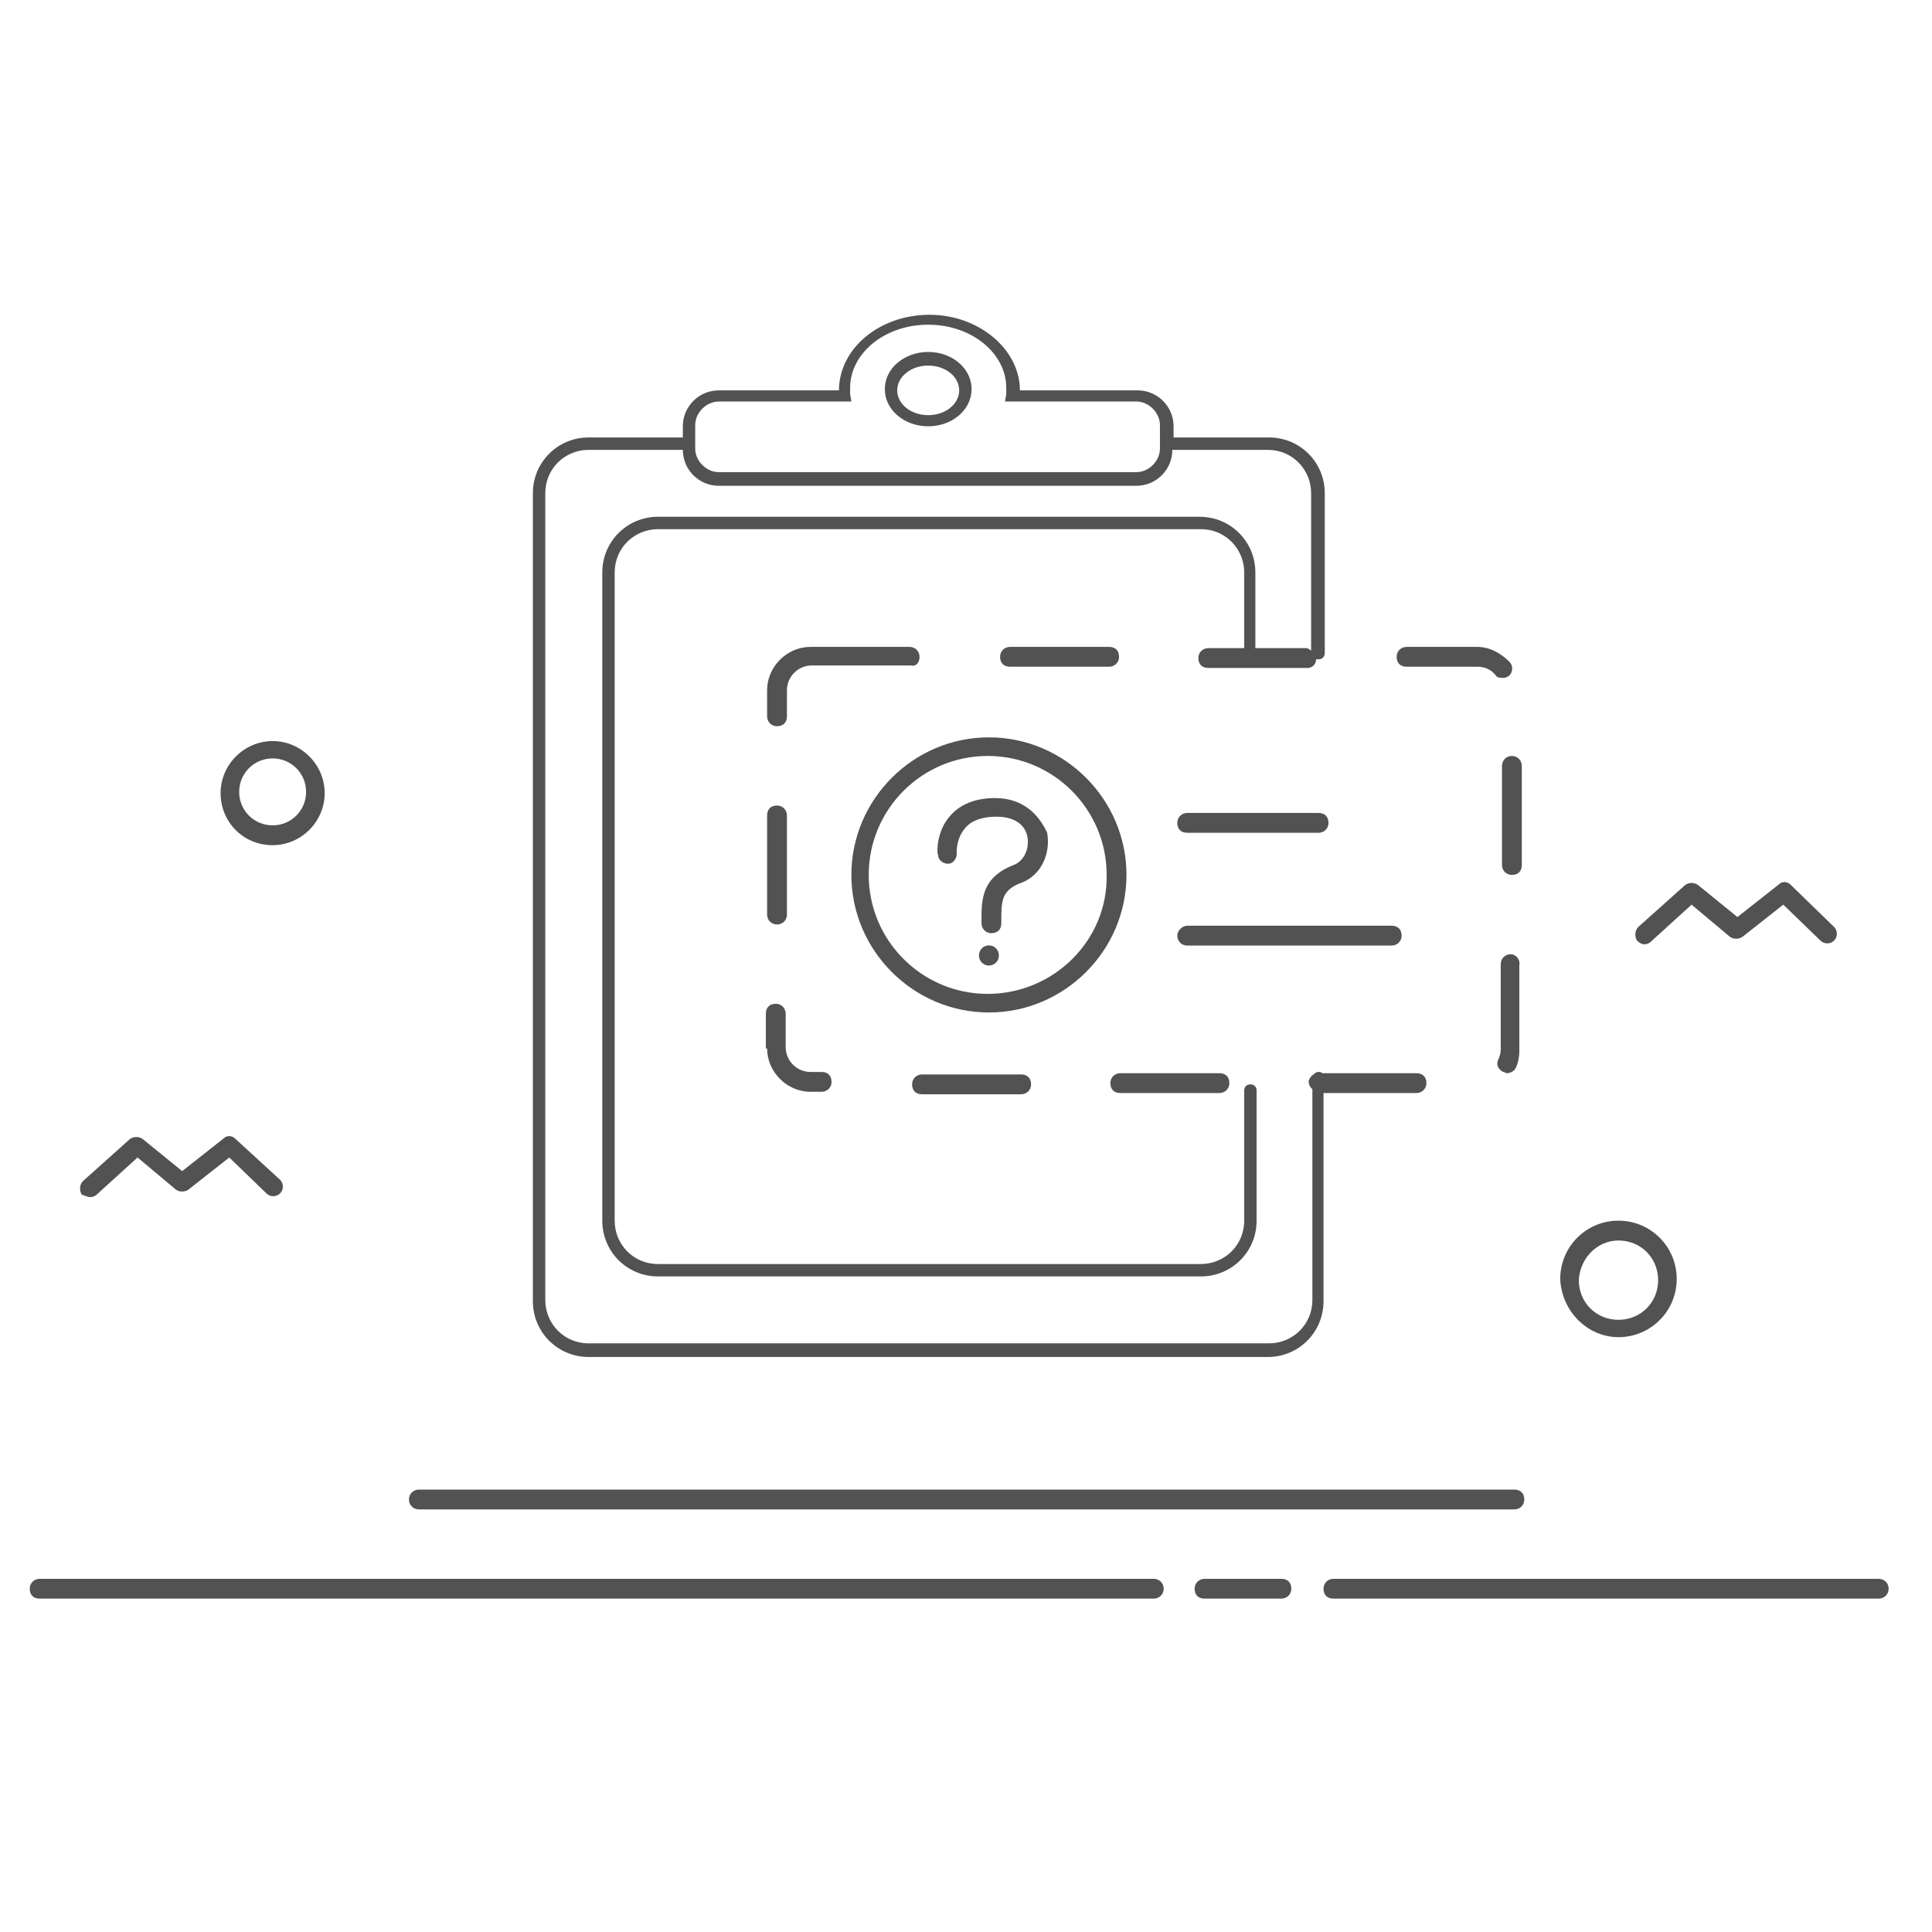 <svg class="svg-icon" style="width: 1em; height: 1em;vertical-align: middle;fill: currentColor;overflow: hidden;" viewBox="0 0 1024 1024" version="1.1" xmlns="http://www.w3.org/2000/svg"><path d="M491.967 225.95c12.48 0 22.989-8.539 22.989-19.705s-10.509-19.705-22.989-19.705-22.989 8.539-22.989 19.705 10.509 19.705 22.989 19.705z m0-32.185c9.196 0 16.421 5.911 16.421 13.137s-7.225 13.137-16.421 13.137-16.421-5.911-16.421-13.137 7.225-13.137 16.421-13.137zM597.06 463.723c0-40.067-32.842-72.908-72.908-72.908s-72.908 32.842-72.908 72.908 32.842 72.908 72.908 72.908 72.908-32.842 72.908-72.908z m-73.565 63.056c-34.812 0-63.056-28.244-63.056-63.056s28.244-63.056 63.056-63.056 63.056 28.244 63.056 63.056c0.657 34.812-28.244 63.056-63.056 63.056zM629.244 430.881c-2.627 0-5.255 1.97-5.255 5.255s1.97 5.255 5.255 5.255h69.624c2.627 0 5.255-1.97 5.255-5.255s-1.97-5.255-5.255-5.255H629.244zM623.99 495.908c0 2.627 1.97 5.255 5.255 5.255h108.377c2.627 0 5.255-1.97 5.255-5.255s-1.97-5.255-5.255-5.255H629.244c-2.627 0-5.255 2.627-5.255 5.255z" fill="#525252" /><path d="M527.436 422.999c-10.509 0-18.391 3.284-23.646 9.196-7.882 8.539-7.225 21.019-6.568 21.019 0 2.627 2.627 4.598 5.255 4.598s4.598-2.627 4.598-5.255c0 0-0.657-7.882 4.598-13.793 3.284-3.941 9.196-5.911 16.421-5.911 9.196 0 15.107 3.941 16.421 10.509 1.314 6.568-1.97 13.137-7.225 15.107-17.078 6.568-17.078 18.391-17.078 29.557v1.314c0 2.627 1.97 5.255 5.255 5.255s5.255-1.97 5.255-5.255v-1.314c0-10.509 0-16.421 11.166-20.362 9.852-3.941 15.107-15.107 13.137-26.273-3.941-8.539-11.823-18.391-27.587-18.391z" fill="#525252" /><path d="M524.151 506.417m-5.255 0a5.255 5.255 0 1 0 10.509 0 5.255 5.255 0 1 0-10.509 0Z" fill="#525252" /><path d="M144.503 447.959c15.107 0 27.587-12.48 27.587-27.587s-12.48-27.587-27.587-27.587c-15.107 0-27.587 12.48-27.587 27.587s11.823 27.587 27.587 27.587z m0-45.978c9.852 0 17.734 7.882 17.734 17.734s-7.882 17.734-17.734 17.734c-9.852 0-17.734-7.882-17.734-17.734s7.882-17.734 17.734-17.734zM871.615 500.505c1.314 0 2.627-0.657 3.284-1.314l21.675-19.705 20.362 17.078c1.97 1.314 4.598 1.314 6.568 0l21.675-17.078 19.705 19.048c1.97 1.97 5.255 1.97 7.225 0 1.97-1.97 1.97-5.255 0-7.225l-22.989-22.332c-1.97-1.97-4.598-1.97-6.568 0l-21.675 17.078-21.019-17.078c-1.97-1.314-4.598-1.314-6.568 0l-24.96 22.332c-1.97 1.97-1.97 5.255-0.657 7.225 1.314 1.314 2.627 1.97 3.941 1.97zM411.833 489.996c2.627 0 5.255-1.97 5.255-5.255v-52.547c0-2.627-1.97-5.255-5.255-5.255s-5.255 1.97-5.255 5.255v52.547c0 3.284 2.627 5.255 5.255 5.255zM406.579 555.679c0 12.48 10.509 22.989 22.989 22.989h5.911c2.627 0 5.255-1.97 5.255-5.255s-1.97-5.255-5.255-5.255h-5.911c-7.225 0-13.137-5.911-13.137-13.137v-17.734c0-2.627-1.97-5.255-5.255-5.255s-5.255 1.97-5.255 5.255v18.391zM796.08 405.922v52.547c0 2.627 1.97 5.255 5.255 5.255s5.255-1.97 5.255-5.255v-52.547c0-2.627-1.97-5.255-5.255-5.255s-5.255 2.627-5.255 5.255zM487.369 348.121c0-2.627-1.97-5.255-5.255-5.255h-52.547c-12.48 0-22.989 10.509-22.989 22.989v13.793c0 2.627 1.97 5.255 5.255 5.255s5.255-1.97 5.255-5.255v-13.793c0-7.225 5.911-13.137 13.137-13.137h52.547c2.627 0.657 4.598-1.314 4.598-4.598zM745.504 353.375h37.439c3.941 0 7.225 1.314 9.852 4.598 0.657 1.314 2.627 1.314 3.941 1.314 1.314 0 2.627-0.657 3.284-1.314 1.97-1.97 1.97-5.255 0-7.225-4.598-4.598-10.509-7.882-17.078-7.882h-37.439c-2.627 0-5.255 1.97-5.255 5.255s1.97 5.255 5.255 5.255zM800.677 505.76c-2.627 0-5.255 1.97-5.255 5.255v45.321c0 1.97-0.657 3.941-1.314 5.255-1.314 2.627 0 5.255 2.627 6.568 0.657 0 1.314 0.657 1.97 0.657 1.97 0 3.941-1.314 4.598-2.627 1.314-2.627 1.97-5.911 1.97-9.196v-45.321c0.657-3.284-1.97-5.911-4.598-5.911zM587.864 353.375c2.627 0 5.255-1.97 5.255-5.255s-1.97-5.255-5.255-5.255h-52.547c-2.627 0-5.255 1.97-5.255 5.255s1.97 5.255 5.255 5.255h52.547zM593.775 579.325h52.547c2.627 0 5.255-1.97 5.255-5.255s-1.97-5.255-5.255-5.255h-52.547c-2.627 0-5.255 1.97-5.255 5.255s1.97 5.255 5.255 5.255zM488.682 569.473c-2.627 0-5.255 1.97-5.255 5.255s1.97 5.255 5.255 5.255h52.547c2.627 0 5.255-1.97 5.255-5.255s-1.97-5.255-5.255-5.255h-52.547z" fill="#525252" /><path d="M311.995 719.23h359.944c16.421 0 29.557-13.137 29.557-29.557V579.325h49.262c2.627 0 5.255-1.97 5.255-5.255s-1.97-5.255-5.255-5.255h-49.919c-0.657-0.657-1.314-0.657-1.97-0.657-1.314 0-1.97 0.657-2.627 1.314-1.314 0.657-2.627 2.627-2.627 3.941 0 1.314 0.657 2.627 1.97 3.941v111.661c0 13.137-10.509 22.989-22.989 22.989H311.995c-13.137 0-22.989-10.509-22.989-22.989V261.419c0-13.137 10.509-22.989 22.989-22.989h49.919c0 10.509 8.539 19.048 19.048 19.048h221.352c10.509 0 19.048-8.539 19.048-19.048h50.576c13.137 0 22.989 10.509 22.989 22.989v83.418c-0.657-0.657-1.97-1.314-2.627-1.314h-26.93v-40.067c0-16.421-13.137-29.557-29.557-29.557H348.777c-16.421 0-29.557 13.137-29.557 29.557v343.523c0 16.421 13.137 29.557 29.557 29.557h287.692c16.421 0 29.557-13.137 29.557-29.557V578.012c0-1.97-1.314-3.284-3.284-3.284s-3.284 1.314-3.284 3.284v68.967c0 13.137-10.509 22.989-22.989 22.989H348.777c-13.137 0-22.989-10.509-22.989-22.989V303.456c0-13.137 10.509-22.989 22.989-22.989h287.692c13.137 0 22.989 10.509 22.989 22.989v40.067h-19.048c-2.627 0-5.255 1.97-5.255 5.255s1.97 5.255 5.255 5.255h52.547c2.627 0 4.598-1.97 4.598-4.598h1.314c1.97 0 3.284-1.314 3.284-3.284V261.419c0-16.421-13.137-29.557-29.557-29.557h-50.576v-5.911c0-10.509-8.539-19.048-19.048-19.048h-62.399c0-21.675-21.675-40.067-47.949-40.067s-47.949 17.734-47.949 40.067H380.962c-10.509 0-19.048 8.539-19.048 19.048v5.911h-49.919c-16.421 0-29.557 13.137-29.557 29.557V689.673c0 16.421 13.137 29.557 29.557 29.557z m56.487-493.937c0-6.568 5.911-12.48 12.48-12.48h70.281l-0.657-3.941v-3.284c0-18.391 18.391-33.498 41.38-33.498s41.38 15.107 41.38 33.498v3.284l-0.657 3.941h69.624c6.568 0 12.48 5.911 12.48 12.48v12.48c0 6.568-5.911 12.48-12.48 12.48H380.962c-6.568 0-12.48-5.911-12.48-12.48v-12.48zM222.009 800.021h580.639c2.627 0 5.255-1.97 5.255-5.255s-1.97-5.255-5.255-5.255H222.009c-2.627 0-5.255 1.97-5.255 5.255s2.627 5.255 5.255 5.255zM995.756 836.803h-289.006c-2.627 0-5.255 1.97-5.255 5.255s1.97 5.255 5.255 5.255h289.006c2.627 0 5.255-1.97 5.255-5.255s-2.627-5.255-5.255-5.255zM679.164 836.803h-40.724c-2.627 0-5.255 1.97-5.255 5.255s1.97 5.255 5.255 5.255h40.724c2.627 0 5.255-1.97 5.255-5.255s-1.97-5.255-5.255-5.255zM611.51 836.803H21.019c-2.627 0-5.255 1.97-5.255 5.255s1.97 5.255 5.255 5.255h590.491c2.627 0 5.255-1.97 5.255-5.255s-2.627-5.255-5.255-5.255zM857.822 708.721c17.078 0 30.871-13.793 30.871-30.871s-13.793-30.871-30.871-30.871-30.871 13.793-30.871 30.871c0.657 17.078 14.45 30.871 30.871 30.871z m0-51.233c11.823 0 21.019 9.196 21.019 21.019 0 11.823-9.196 21.019-21.019 21.019-11.823 0-21.019-9.196-21.019-21.019 0.657-11.823 9.852-21.019 21.019-21.019zM47.949 634.499c1.314 0 2.627-0.657 3.284-1.314l21.675-19.705 20.362 17.078c1.97 1.314 4.598 1.314 6.568 0l21.675-17.078 19.705 19.048c1.97 1.97 5.255 1.97 7.225 0 1.97-1.97 1.97-5.255 0-7.225L124.798 603.628c-1.97-1.97-4.598-1.97-6.568 0l-21.675 17.078-21.019-17.078c-1.97-1.314-4.598-1.314-6.568 0l-24.96 22.332c-1.97 1.97-1.97 5.255-0.657 7.225 1.97 0.657 3.284 1.314 4.598 1.314z" fill="#525252" /></svg>